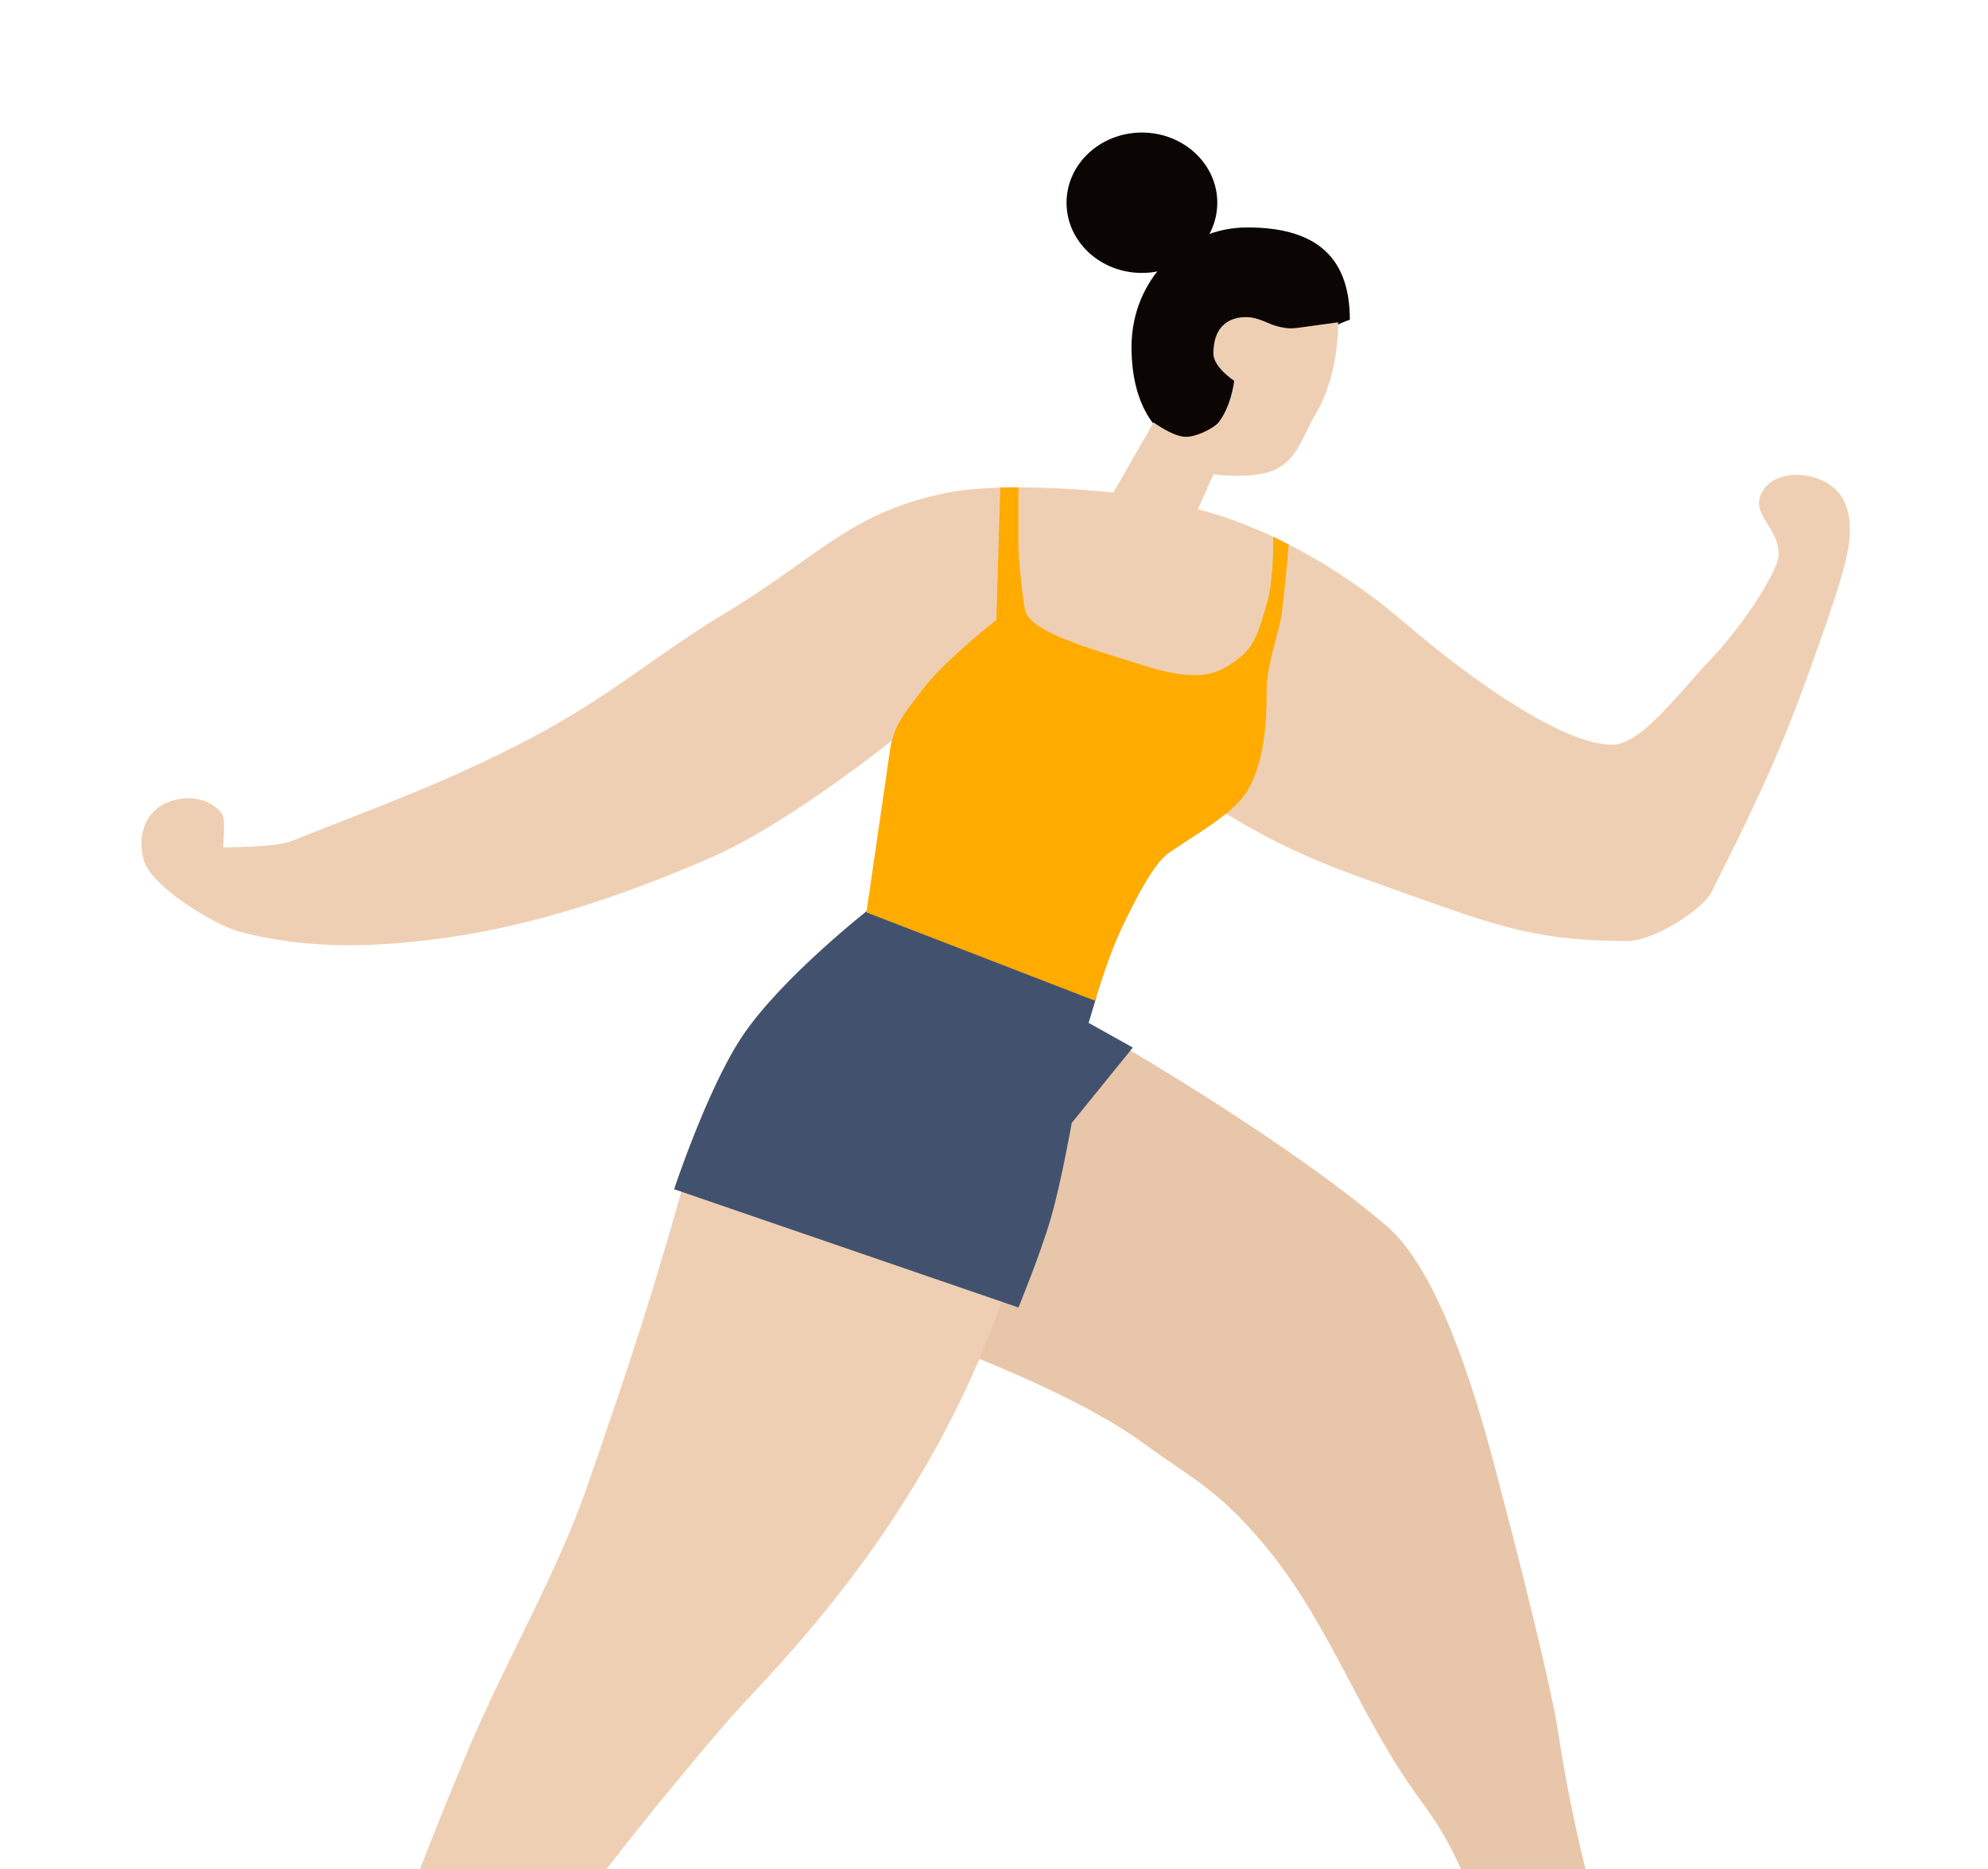 <svg width="300" height="282" viewBox="0 0 300 282" fill="none" xmlns="http://www.w3.org/2000/svg">
<g filter="url(#filter0_d)">
<path d="M141.925 198.77C141.925 198.77 161.896 205.912 172.714 213.87C179.661 218.98 183.449 220.445 190.364 228.577C200.785 240.833 204.876 254.855 214.683 268.061C221.615 277.396 222.544 284.956 225.074 289.174C227.428 293.096 226.39 295.95 226.447 298.783C226.522 302.463 237.649 303.094 241.547 307.608C245.273 311.922 246.45 316.375 250.96 316.04C253.706 315.835 245.865 297.282 244.88 295.057C239.585 283.095 236.398 265.737 235.076 257.012C234.096 250.541 229.163 230.781 225.271 216.223C222.808 207.011 217.282 187.787 209.19 180.924C192.698 166.935 165.714 151.663 165.714 151.663C165.714 151.663 156.558 161.358 153.3 173.276C150.339 184.11 141.925 198.77 141.925 198.77Z" fill="#E8C6A9"/>
<path d="M110.352 255.052C105.842 260.15 76.034 295.253 70.347 310.353C66.853 319.628 72.112 336 70.739 336.239C66.229 337.024 65.75 333.247 62.503 327.807C58.264 320.707 50.901 320.674 49 317.294C47.527 314.676 47.598 312.512 49.599 309.766C51.471 307.197 53.874 303.098 53.874 303.098C53.874 303.098 61.96 280.758 70.347 260.739C76.426 246.227 83.905 233.829 88.585 220.341C95.252 201.123 98.782 190.337 103.685 172.688C107.092 160.421 117.02 157.392 117.02 157.392L129.571 169.942L145.651 177.395C145.651 177.395 153.468 185.562 151.731 190.729C139.929 225.832 116.622 247.964 110.352 255.052Z" fill="#EFCFB3"/>
<ellipse cx="172.321" cy="26.59" rx="11.374" ry="10.59" fill="#0B0504"/>
<path d="M203.699 44.239C191.932 48.161 194.687 64.83 185.265 64.83C175.842 64.83 170.753 58.647 170.753 48.358C170.753 38.069 178.784 30.316 188.206 30.316C197.629 30.316 203.699 33.95 203.699 44.239Z" fill="#0B0504"/>
<path d="M26.027 116.798C30.157 115.557 33.087 117.779 33.675 119.151C33.979 119.859 33.675 123.858 33.675 123.858C33.675 123.858 41.493 123.908 44.069 122.877C56.816 117.779 66.033 114.586 78.583 108.169C92.019 101.3 98.286 95.225 109.372 88.559C123.347 80.155 128.397 73.153 143.102 70.321C152.352 68.54 168.007 70.321 168.007 70.321L174.086 59.732C174.086 59.732 176.659 61.649 178.597 61.889C180.371 62.108 183.288 60.516 183.892 59.732C185.853 57.182 186.245 53.456 186.245 53.456C186.245 53.456 183.107 51.421 183.107 49.338C183.107 45.024 185.672 43.847 188.01 43.847C189.971 43.847 191.344 44.883 192.716 45.22C194.612 45.686 194.873 45.612 197.619 45.22C199.397 44.966 201.933 44.632 201.933 44.632C201.933 44.632 202.129 52.476 198.599 58.359C196.561 61.757 195.835 65.431 192.128 66.987C188.951 68.322 183.107 67.576 183.107 67.576L180.754 72.871C180.754 72.871 195.462 75.812 211.934 89.932C222.03 98.585 235.795 108.366 243.311 108.366C247.626 108.366 253.109 100.8 258.215 95.423C263.438 89.922 268.407 81.891 268.413 79.734C268.424 75.448 264.117 73.706 265.863 70.321C267.61 66.937 273.376 66.868 276.649 69.537C279.108 71.542 279.431 75.021 279.002 78.165C278.414 82.48 275.293 90.964 272.923 97.58C268.234 110.671 264.294 118.563 258.215 130.722C257.137 132.879 249.979 137.977 245.468 137.977C232.21 137.977 225.992 135.761 213.503 131.31C202.72 127.466 195.718 125.223 185.656 119.151C177.813 114.418 167.223 104.836 167.223 104.836L137.023 105.816C137.023 105.816 119.887 119.918 107.215 125.427C93.058 131.58 80.152 135.624 67.994 137.389C56.019 139.127 46.03 139.154 36.225 136.605C32.695 135.687 22.89 129.937 21.713 125.819C20.64 122.064 21.886 118.043 26.027 116.798Z" fill="#EFCFB3"/>
<path d="M131.532 132.878L165.458 146.41L164.281 150.332L170.949 154.058L161.732 165.432C161.732 165.432 160.164 174.31 158.594 179.747C157.024 185.185 153.691 193.279 153.691 193.279L101.724 175.433C101.724 175.433 106.75 160.285 111.921 152.489C117.909 143.462 131.532 132.878 131.532 132.878Z" fill="#42526E"/>
<path d="M150.946 69.537H153.691V78.95C153.691 78.95 154.084 85.029 154.672 87.971C155.365 91.437 164.673 93.854 171.929 96.207C181.342 99.26 183.891 97.58 186.833 95.422C189.404 93.537 190.037 90.899 191.147 87.186C192.29 83.364 192.128 76.989 192.128 76.989L194.481 78.165C194.481 78.165 194.089 82.872 193.501 87.971C193.091 91.519 191.147 95.938 191.147 100.325C191.147 106.012 190.578 111.116 188.402 115.033C186.441 118.563 181.342 121.308 176.439 124.642C174.132 126.211 171.481 131.399 169.184 136.212C167.253 140.257 165.261 146.998 165.261 146.998L130.747 133.663C130.747 133.663 132.808 119.626 134.277 109.346C134.865 105.228 136.644 103.537 138.983 100.325C142.207 95.898 150.358 89.539 150.358 89.539L150.946 69.537Z" fill="#FFAB00"/>
</g>
<defs>
<filter id="filter0_d" x="1.348" y="0" width="297.814" height="360.342" filterUnits="userSpaceOnUse" color-interpolation-filters="sRGB">
<feFlood flood-opacity="0" result="BackgroundImageFix"/>
<feColorMatrix in="SourceAlpha" type="matrix" values="0 0 0 0 0 0 0 0 0 0 0 0 0 0 0 0 0 0 127 0"/>
<feOffset dy="4"/>
<feGaussianBlur stdDeviation="10"/>
<feColorMatrix type="matrix" values="0 0 0 0 0 0 0 0 0 0 0 0 0 0 0 0 0 0 0.1 0"/>
<feBlend mode="normal" in2="BackgroundImageFix" result="effect1_dropShadow"/>
<feBlend mode="normal" in="SourceGraphic" in2="effect1_dropShadow" result="shape"/>
</filter>
</defs>
</svg>
